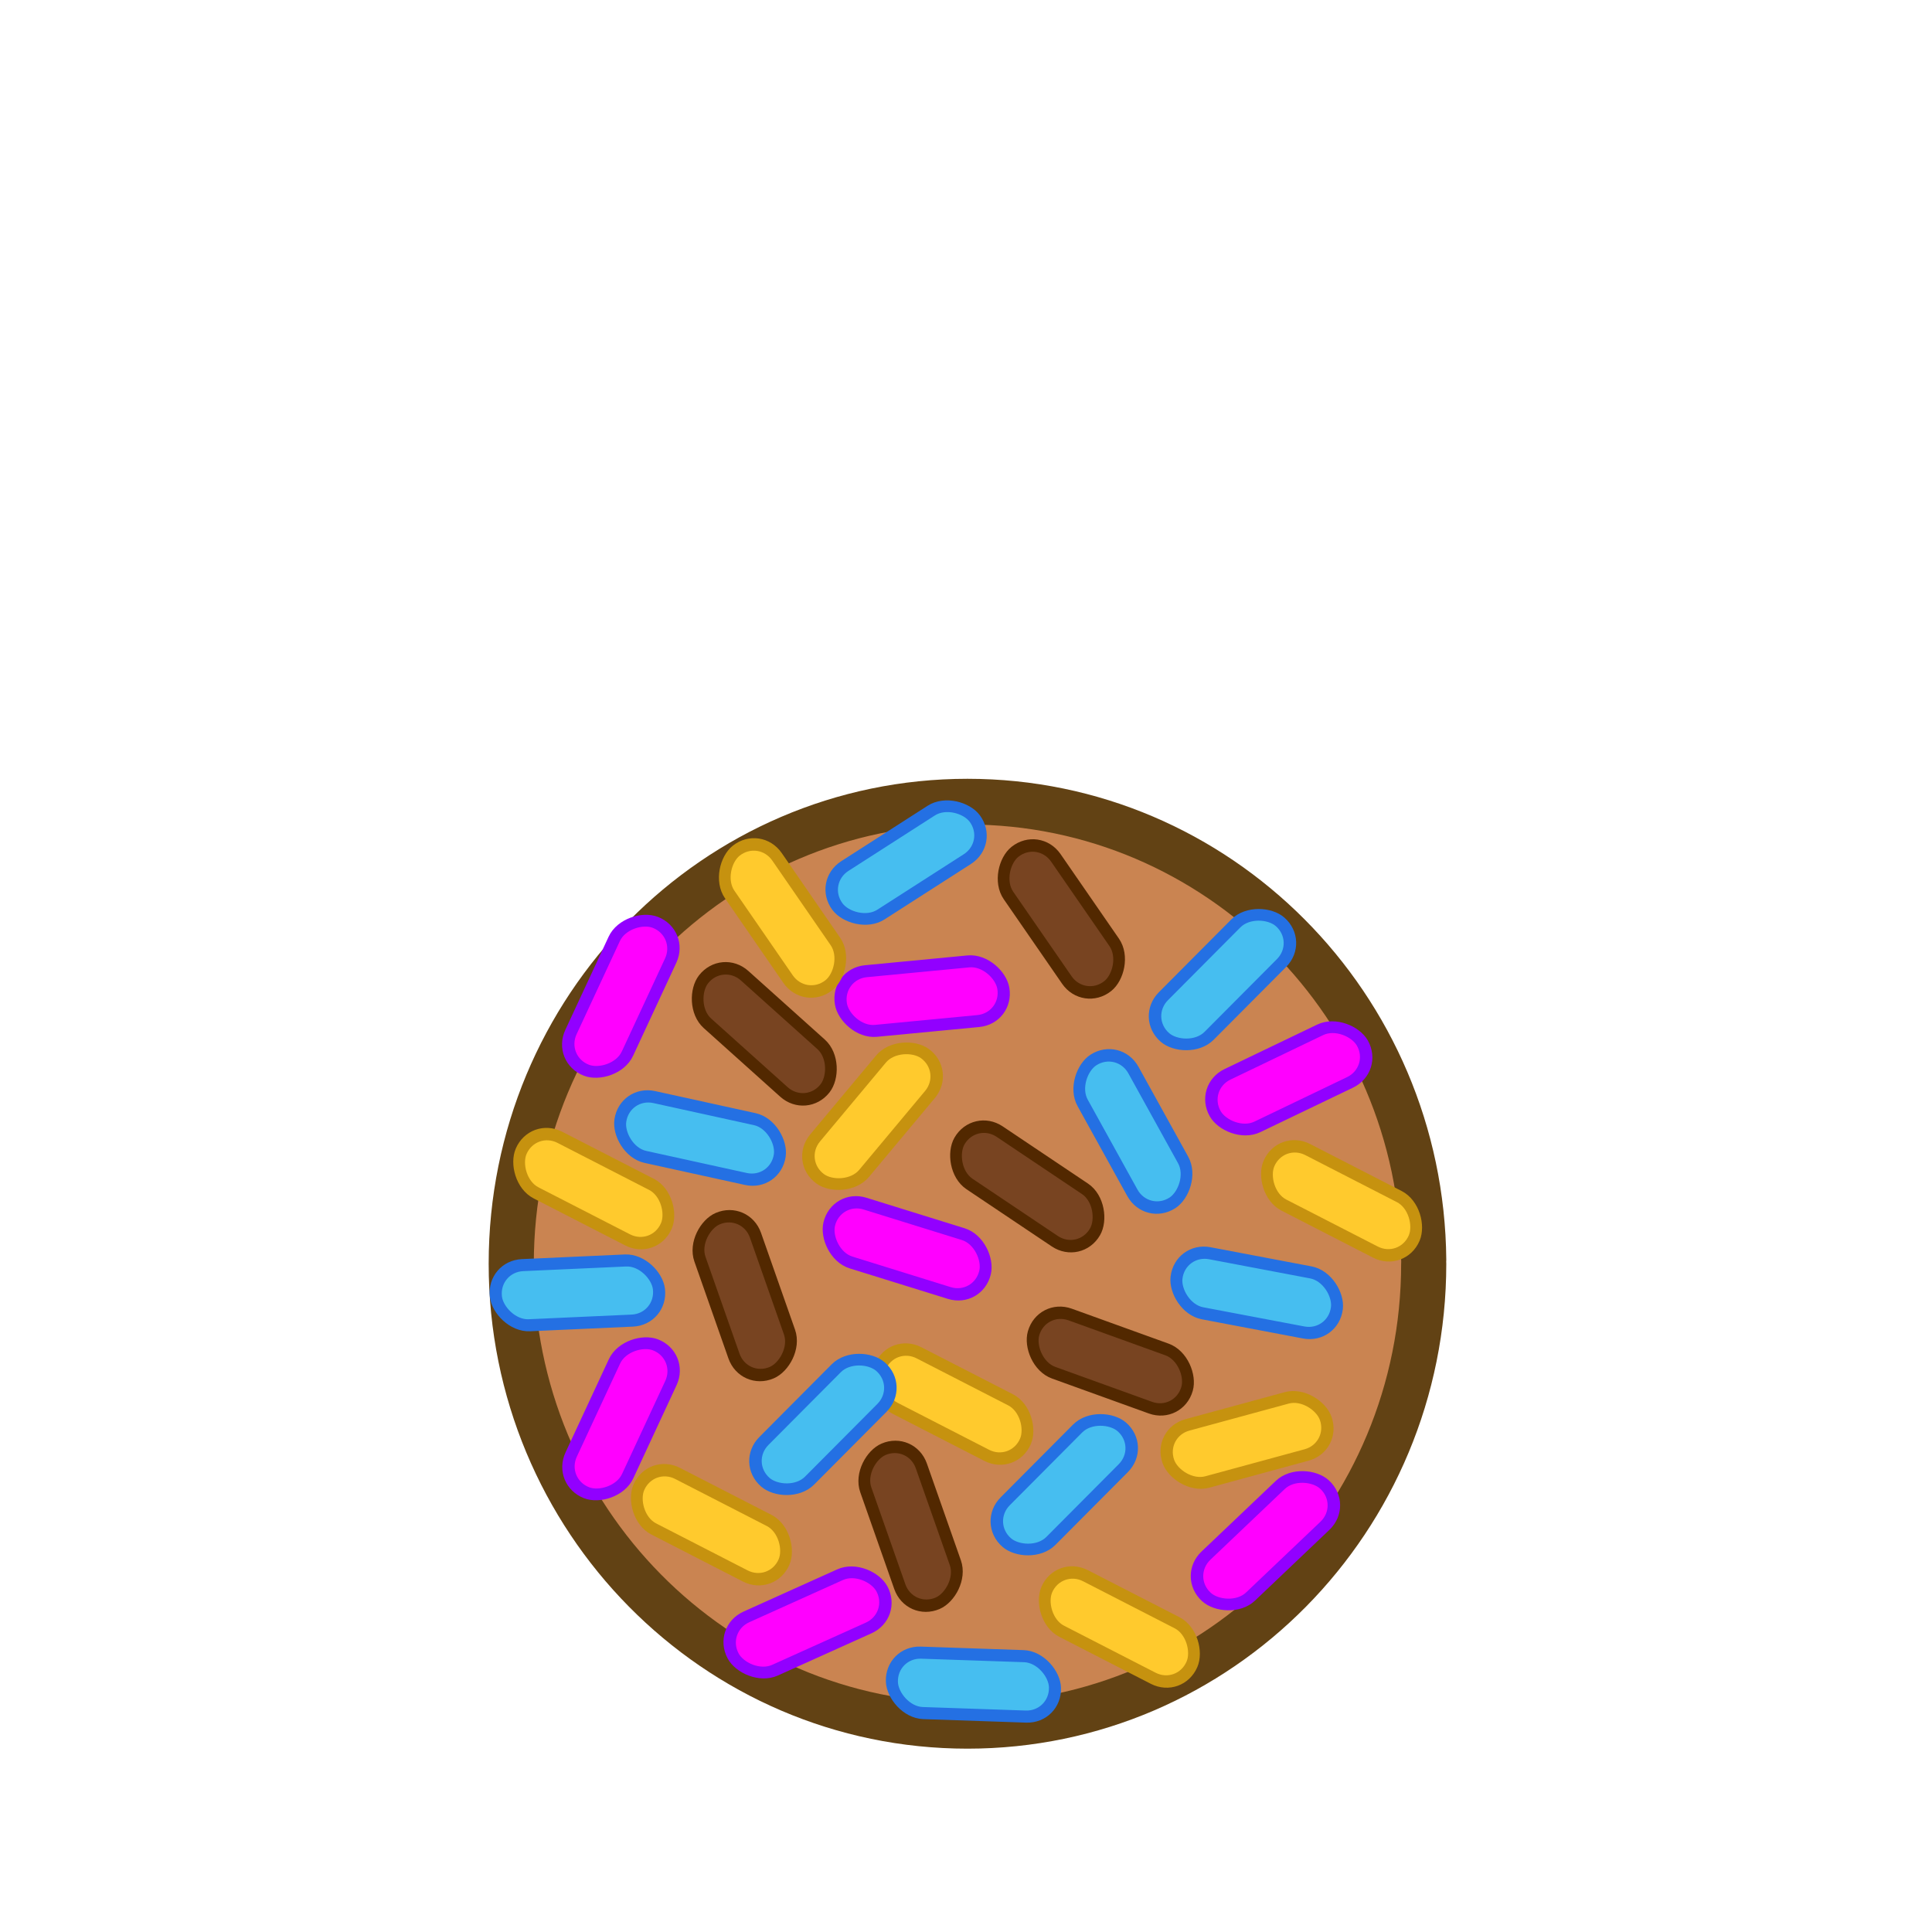 <?xml version="1.0" encoding="UTF-8" standalone="no"?>
<!-- Created with Inkscape (http://www.inkscape.org/) -->

<svg
   xmlns:dc="http://purl.org/dc/elements/1.1/"
   xmlns:cc="http://creativecommons.org/ns#"
   xmlns:rdf="http://www.w3.org/1999/02/22-rdf-syntax-ns#"
   xmlns:svg="http://www.w3.org/2000/svg"
   xmlns="http://www.w3.org/2000/svg"
   xmlns:sodipodi="http://sodipodi.sourceforge.net/DTD/sodipodi-0.dtd"
   xmlns:inkscape="http://www.inkscape.org/namespaces/inkscape"
   width="32px"
   height="32px"
   id="svg2985"
   version="1.1"
   inkscape:version="0.48.4 r9939"
   sodipodi:docname="chocolate.svg"
   inkscape:export-filename="C:\Users\Jonathan\Desktop\Little Piggy\Assets\Sprites\Donuts\sprinkled5.png"
   inkscape:export-xdpi="700"
   inkscape:export-ydpi="700">
  <defs
     id="defs2987">
    <inkscape:perspective
       sodipodi:type="inkscape:persp3d"
       inkscape:vp_x="0 : 16 : 1"
       inkscape:vp_y="0 : 1000 : 0"
       inkscape:vp_z="32 : 16 : 1"
       inkscape:persp3d-origin="16 : 10.666667 : 1"
       id="perspective3797" />
  </defs>
  <sodipodi:namedview
     id="base"
     pagecolor="#ffffff"
     bordercolor="#666666"
     borderopacity="1.0"
     inkscape:pageopacity="0.0"
     inkscape:pageshadow="2"
     inkscape:zoom="15.836083"
     inkscape:cx="13.495015"
     inkscape:cy="18.032491"
     inkscape:current-layer="g4253"
     showgrid="true"
     inkscape:grid-bbox="true"
     inkscape:document-units="px"
     inkscape:window-width="1440"
     inkscape:window-height="838"
     inkscape:window-x="-8"
     inkscape:window-y="32"
     inkscape:window-maximized="1">
    <inkscape:grid
       type="xygrid"
       id="grid2995" />
  </sodipodi:namedview>
  <g
     id="layer1"
     inkscape:label="Layer 1"
     inkscape:groupmode="layer">
    <g
       id="g4253"
       transform="matrix(1.324,0,0,1.327,-5.425,-7.771)">
      <g
         id="g5500"
         transform="translate(6.104,9.755)">
        <path
           sodipodi:open="true"
           sodipodi:end="6.2745919"
           sodipodi:start="0"
           transform="matrix(0.761,0,0,0.769,2.106,3.031)"
           d="M 18,11.5 C 18,15.642 14.642,19 10.5,19 6.358,19 3,15.642 3,11.5 3,7.358 6.358,4 10.5,4 c 4.117,0 7.464,3.319 7.5,7.436"
           sodipodi:ry="7.5"
           sodipodi:rx="7.5"
           sodipodi:cy="11.5"
           sodipodi:cx="10.5"
           id="path4095"
           style="fill:#ca8451;fill-opacity:1;stroke:#624214;stroke-width:0.742;stroke-linecap:round;stroke-linejoin:round;stroke-miterlimit:4;stroke-opacity:1;stroke-dasharray:none"
           sodipodi:type="arc" />
        <rect
           style="fill:#ff00ff;fill-opacity:1;stroke:#9200ff;stroke-width:0.151;stroke-linecap:round;stroke-linejoin:round;stroke-miterlimit:4;stroke-opacity:1;stroke-dasharray:none"
           id="rect3813-45-6-1"
           width="2.042"
           height="0.755"
           x="7.002"
           y="9.051"
           ry="0.377"
           transform="matrix(0.995,-0.095,0.164,0.986,0,0)" />
        <rect
           style="fill:#ffca2d;fill-opacity:1;stroke:#c6920f;stroke-width:0.151;stroke-linecap:round;stroke-linejoin:round;stroke-miterlimit:4;stroke-opacity:1;stroke-dasharray:none"
           id="rect3813-45-71-0"
           width="2.041"
           height="0.755"
           x="-9.246"
           y="-17.569"
           ry="0.377"
           transform="matrix(-0.965,0.262,-0.329,-0.944,0,0)" />
        <rect
           inkscape:transform-center-y="-0.34655693"
           inkscape:transform-center-x="0.44534351"
           style="fill:#46bef0;fill-opacity:1;stroke:#2470e3;stroke-width:0.151;stroke-linecap:round;stroke-linejoin:round;stroke-miterlimit:4;stroke-opacity:1;stroke-dasharray:none"
           id="rect3813-45-80"
           width="2.038"
           height="0.756"
           x="14.195"
           y="-6.077"
           ry="0.378"
           transform="matrix(0.485,0.875,-0.84,0.542,0,0)" />
        <rect
           style="fill:#784421;fill-opacity:1;stroke:#522800;stroke-width:0.151;stroke-linecap:round;stroke-linejoin:round;stroke-miterlimit:4;stroke-opacity:1;stroke-dasharray:none"
           id="rect3813-45-0-73"
           width="2.04"
           height="0.755"
           x="10.505"
           y="1.297"
           ry="0.378"
           transform="matrix(0.745,0.667,-0.616,0.787,0,0)" />
        <rect
           style="fill:#784421;fill-opacity:1;stroke:#522800;stroke-width:0.151;stroke-linecap:round;stroke-linejoin:round;stroke-miterlimit:4;stroke-opacity:1;stroke-dasharray:none"
           id="rect3813-45-0-73-6"
           width="2.038"
           height="0.756"
           x="16.652"
           y="-4.206"
           ry="0.378"
           transform="matrix(0.332,0.943,-0.919,0.395,0,0)" />
        <rect
           style="fill:#784421;fill-opacity:1;stroke:#522800;stroke-width:0.151;stroke-linecap:round;stroke-linejoin:round;stroke-miterlimit:4;stroke-opacity:1;stroke-dasharray:none"
           id="rect3813-45-0-73-1"
           width="2.041"
           height="0.755"
           x="14.026"
           y="7.927"
           ry="0.377"
           transform="matrix(0.941,0.339,-0.274,0.962,0,0)" />
        <rect
           inkscape:transform-center-y="1.0908118"
           style="fill:#784421;fill-opacity:1;stroke:#522800;stroke-width:0.151;stroke-linecap:round;stroke-linejoin:round;stroke-miterlimit:4;stroke-opacity:1;stroke-dasharray:none"
           id="rect3813-45-0-73-8"
           width="2.04"
           height="0.755"
           x="13.861"
           y="2.666"
           ry="0.378"
           transform="matrix(0.831,0.556,-0.5,0.866,0,0)" />
        <rect
           inkscape:transform-center-y="0.34398058"
           style="fill:#784421;fill-opacity:1;stroke:#522800;stroke-width:0.151;stroke-linecap:round;stroke-linejoin:round;stroke-miterlimit:4;stroke-opacity:1;stroke-dasharray:none"
           id="rect3813-45-0-73-9"
           width="2.038"
           height="0.756"
           x="13.179"
           y="-3.203"
           ry="0.378"
           transform="matrix(0.332,0.943,-0.919,0.395,0,0)" />
        <rect
           inkscape:transform-center-y="0.34398133"
           inkscape:transform-center-x="-1.0679677"
           style="fill:#784421;fill-opacity:1;stroke:#522800;stroke-width:0.151;stroke-linecap:round;stroke-linejoin:round;stroke-miterlimit:4;stroke-opacity:1;stroke-dasharray:none"
           id="rect3813-45-0-73-2"
           width="2.039"
           height="0.756"
           x="11.951"
           y="-5.347"
           ry="0.378"
           transform="matrix(0.569,0.822,-0.783,0.622,0,0)" />
        <rect
           style="fill:#ffca2d;fill-opacity:1;stroke:#c6920f;stroke-width:0.151;stroke-linecap:round;stroke-linejoin:round;stroke-miterlimit:4;stroke-opacity:1;stroke-dasharray:none"
           id="rect3813-45-71-0-7"
           width="2.041"
           height="0.755"
           x="-15.545"
           y="-8.006"
           ry="0.377"
           transform="matrix(-0.89,-0.456,0.395,-0.918,0,0)" />
        <rect
           inkscape:transform-center-y="0.31805081"
           style="fill:#ffca2d;fill-opacity:1;stroke:#c6920f;stroke-width:0.151;stroke-linecap:round;stroke-linejoin:round;stroke-miterlimit:4;stroke-opacity:1;stroke-dasharray:none"
           id="rect3813-45-71-0-9"
           width="2.039"
           height="0.756"
           x="-3.933"
           y="12.93"
           ry="0.378"
           transform="matrix(0.642,-0.767,0.81,0.586,0,0)" />
        <rect
           inkscape:transform-center-y="-0.68194992"
           style="fill:#ffca2d;fill-opacity:1;stroke:#c6920f;stroke-width:0.151;stroke-linecap:round;stroke-linejoin:round;stroke-miterlimit:4;stroke-opacity:1;stroke-dasharray:none"
           id="rect3813-45-71-0-5"
           width="2.041"
           height="0.755"
           x="-19.017"
           y="-3.518"
           ry="0.377"
           transform="matrix(-0.89,-0.456,0.395,-0.918,0,0)" />
        <rect
           style="fill:#ffca2d;fill-opacity:1;stroke:#c6920f;stroke-width:0.151;stroke-linecap:round;stroke-linejoin:round;stroke-miterlimit:4;stroke-opacity:1;stroke-dasharray:none"
           id="rect3813-45-71-0-4"
           width="2.039"
           height="0.756"
           x="-11.797"
           y="1.73"
           ry="0.378"
           transform="matrix(-0.569,-0.823,0.783,-0.622,0,0)" />
        <rect
           style="fill:#ffca2d;fill-opacity:1;stroke:#c6920f;stroke-width:0.151;stroke-linecap:round;stroke-linejoin:round;stroke-miterlimit:4;stroke-opacity:1;stroke-dasharray:none"
           id="rect3813-45-71-0-3"
           width="2.041"
           height="0.755"
           x="-10.344"
           y="-7.66"
           ry="0.377"
           transform="matrix(-0.89,-0.456,0.395,-0.918,0,0)" />
        <rect
           style="fill:#ffca2d;fill-opacity:1;stroke:#c6920f;stroke-width:0.151;stroke-linecap:round;stroke-linejoin:round;stroke-miterlimit:4;stroke-opacity:1;stroke-dasharray:none"
           id="rect3813-45-71-0-1"
           width="2.041"
           height="0.755"
           x="-13.361"
           y="-10.731"
           ry="0.377"
           transform="matrix(-0.89,-0.456,0.395,-0.918,0,0)" />
        <rect
           style="fill:#ffca2d;fill-opacity:1;stroke:#c6920f;stroke-width:0.151;stroke-linecap:round;stroke-linejoin:round;stroke-miterlimit:4;stroke-opacity:1;stroke-dasharray:none"
           id="rect3813-45-71-0-2"
           width="2.041"
           height="0.755"
           x="-18.565"
           y="-9.537"
           ry="0.377"
           transform="matrix(-0.89,-0.456,0.395,-0.918,0,0)" />
        <rect
           style="fill:#ff00ff;fill-opacity:1;stroke:#9200ff;stroke-width:0.151;stroke-linecap:round;stroke-linejoin:round;stroke-miterlimit:4;stroke-opacity:1;stroke-dasharray:none"
           id="rect3813-45-6-1-34"
           width="2.038"
           height="0.756"
           x="-6.946"
           y="8.467"
           ry="0.378"
           transform="matrix(0.422,-0.906,0.934,0.358,0,0)" />
        <rect
           style="fill:#ff00ff;fill-opacity:1;stroke:#9200ff;stroke-width:0.151;stroke-linecap:round;stroke-linejoin:round;stroke-miterlimit:4;stroke-opacity:1;stroke-dasharray:none"
           id="rect3813-45-6-1-1"
           width="2.041"
           height="0.755"
           x="6.544"
           y="14.385"
           ry="0.378"
           transform="matrix(0.902,-0.432,0.494,0.869,0,0)" />
        <rect
           style="fill:#ff00ff;fill-opacity:1;stroke:#9200ff;stroke-width:0.151;stroke-linecap:round;stroke-linejoin:round;stroke-miterlimit:4;stroke-opacity:1;stroke-dasharray:none"
           id="rect3813-45-6-1-13"
           width="2.039"
           height="0.756"
           x="-3.009"
           y="20.308"
           ry="0.378"
           transform="matrix(0.725,-0.688,0.738,0.675,0,0)" />
        <rect
           style="fill:#ff00ff;fill-opacity:1;stroke:#9200ff;stroke-width:0.151;stroke-linecap:round;stroke-linejoin:round;stroke-miterlimit:4;stroke-opacity:1;stroke-dasharray:none"
           id="rect3813-45-6-1-8"
           width="2.041"
           height="0.755"
           x="-0.417"
           y="-18.657"
           ry="0.378"
           transform="matrix(-0.912,0.41,-0.473,-0.881,0,0)" />
        <rect
           style="fill:#ff00ff;fill-opacity:1;stroke:#9200ff;stroke-width:0.151;stroke-linecap:round;stroke-linejoin:round;stroke-miterlimit:4;stroke-opacity:1;stroke-dasharray:none"
           id="rect3813-45-6-1-7"
           width="2.038"
           height="0.756"
           x="-11.884"
           y="10.701"
           ry="0.378"
           transform="matrix(0.422,-0.906,0.934,0.358,0,0)" />
        <rect
           style="fill:#46bef0;fill-opacity:1;stroke:#2470e3;stroke-width:0.151;stroke-linecap:round;stroke-linejoin:round;stroke-miterlimit:4;stroke-opacity:1;stroke-dasharray:none"
           id="rect3813-45-80-2"
           width="2.041"
           height="0.755"
           x="14.081"
           y="9.118"
           ry="0.377"
           transform="matrix(0.983,0.186,-0.119,0.993,0,0)" />
        <rect
           style="fill:#46bef0;fill-opacity:1;stroke:#2470e3;stroke-width:0.151;stroke-linecap:round;stroke-linejoin:round;stroke-miterlimit:4;stroke-opacity:1;stroke-dasharray:none"
           id="rect3813-45-80-7"
           width="2.039"
           height="0.756"
           x="-6.108"
           y="15.337"
           ry="0.378"
           transform="matrix(0.706,-0.708,0.756,0.654,0,0)" />
        <rect
           inkscape:transform-center-y="-0.34655769"
           inkscape:transform-center-x="-0.55465586"
           style="fill:#46bef0;fill-opacity:1;stroke:#2470e3;stroke-width:0.151;stroke-linecap:round;stroke-linejoin:round;stroke-miterlimit:4;stroke-opacity:1;stroke-dasharray:none"
           id="rect3813-45-80-79"
           width="2.039"
           height="0.756"
           x="1.381"
           y="14.955"
           ry="0.378"
           transform="matrix(0.706,-0.708,0.756,0.654,0,0)" />
        <rect
           inkscape:transform-center-y="0.65344281"
           inkscape:transform-center-x="-0.55465663"
           style="fill:#46bef0;fill-opacity:1;stroke:#2470e3;stroke-width:0.151;stroke-linecap:round;stroke-linejoin:round;stroke-miterlimit:4;stroke-opacity:1;stroke-dasharray:none"
           id="rect3813-45-80-3"
           width="2.04"
           height="0.755"
           x="2.363"
           y="10.459"
           ry="0.378"
           transform="matrix(0.842,-0.539,0.598,0.802,0,0)" />
        <rect
           style="fill:#46bef0;fill-opacity:1;stroke:#2470e3;stroke-width:0.151;stroke-linecap:round;stroke-linejoin:round;stroke-miterlimit:4;stroke-opacity:1;stroke-dasharray:none"
           id="rect3813-45-80-1"
           width="2.041"
           height="0.755"
           x="7.19"
           y="8.266"
           ry="0.377"
           transform="matrix(0.977,0.214,-0.147,0.989,0,0)" />
        <rect
           inkscape:transform-center-y="1.4743519"
           inkscape:transform-center-x="1.4538518"
           style="fill:#46bef0;fill-opacity:1;stroke:#2470e3;stroke-width:0.151;stroke-linecap:round;stroke-linejoin:round;stroke-miterlimit:4;stroke-opacity:1;stroke-dasharray:none"
           id="rect3813-45-80-9"
           width="2.042"
           height="0.755"
           x="2.789"
           y="12.107"
           ry="0.377"
           transform="matrix(0.999,-0.045,0.113,0.994,0,0)" />
        <rect
           style="fill:#46bef0;fill-opacity:1;stroke:#2470e3;stroke-width:0.151;stroke-linecap:round;stroke-linejoin:round;stroke-miterlimit:4;stroke-opacity:1;stroke-dasharray:none"
           id="rect3813-45-80-8"
           width="2.042"
           height="0.755"
           x="8.571"
           y="16.441"
           ry="0.377"
           transform="matrix(0.999,0.034,0.035,0.999,0,0)" />
        <rect
           style="fill:#46bef0;fill-opacity:1;stroke:#2470e3;stroke-width:0.151;stroke-linecap:round;stroke-linejoin:round;stroke-miterlimit:4;stroke-opacity:1;stroke-dasharray:none"
           id="rect3813-45-80-6"
           width="2.039"
           height="0.756"
           x="-4.698"
           y="18.014"
           ry="0.378"
           transform="matrix(0.706,-0.708,0.756,0.654,0,0)" />
        <rect
           style="fill:#ff00ff;fill-opacity:1;stroke:#9200ff;stroke-width:0.151;stroke-linecap:round;stroke-linejoin:round;stroke-miterlimit:4;stroke-opacity:1;stroke-dasharray:none"
           id="rect3813-45-6-1-5"
           width="2.041"
           height="0.755"
           x="10.796"
           y="8.034"
           ry="0.377"
           transform="matrix(0.955,0.296,-0.231,0.973,0,0)" />
      </g>
    </g>
  </g>
</svg>
